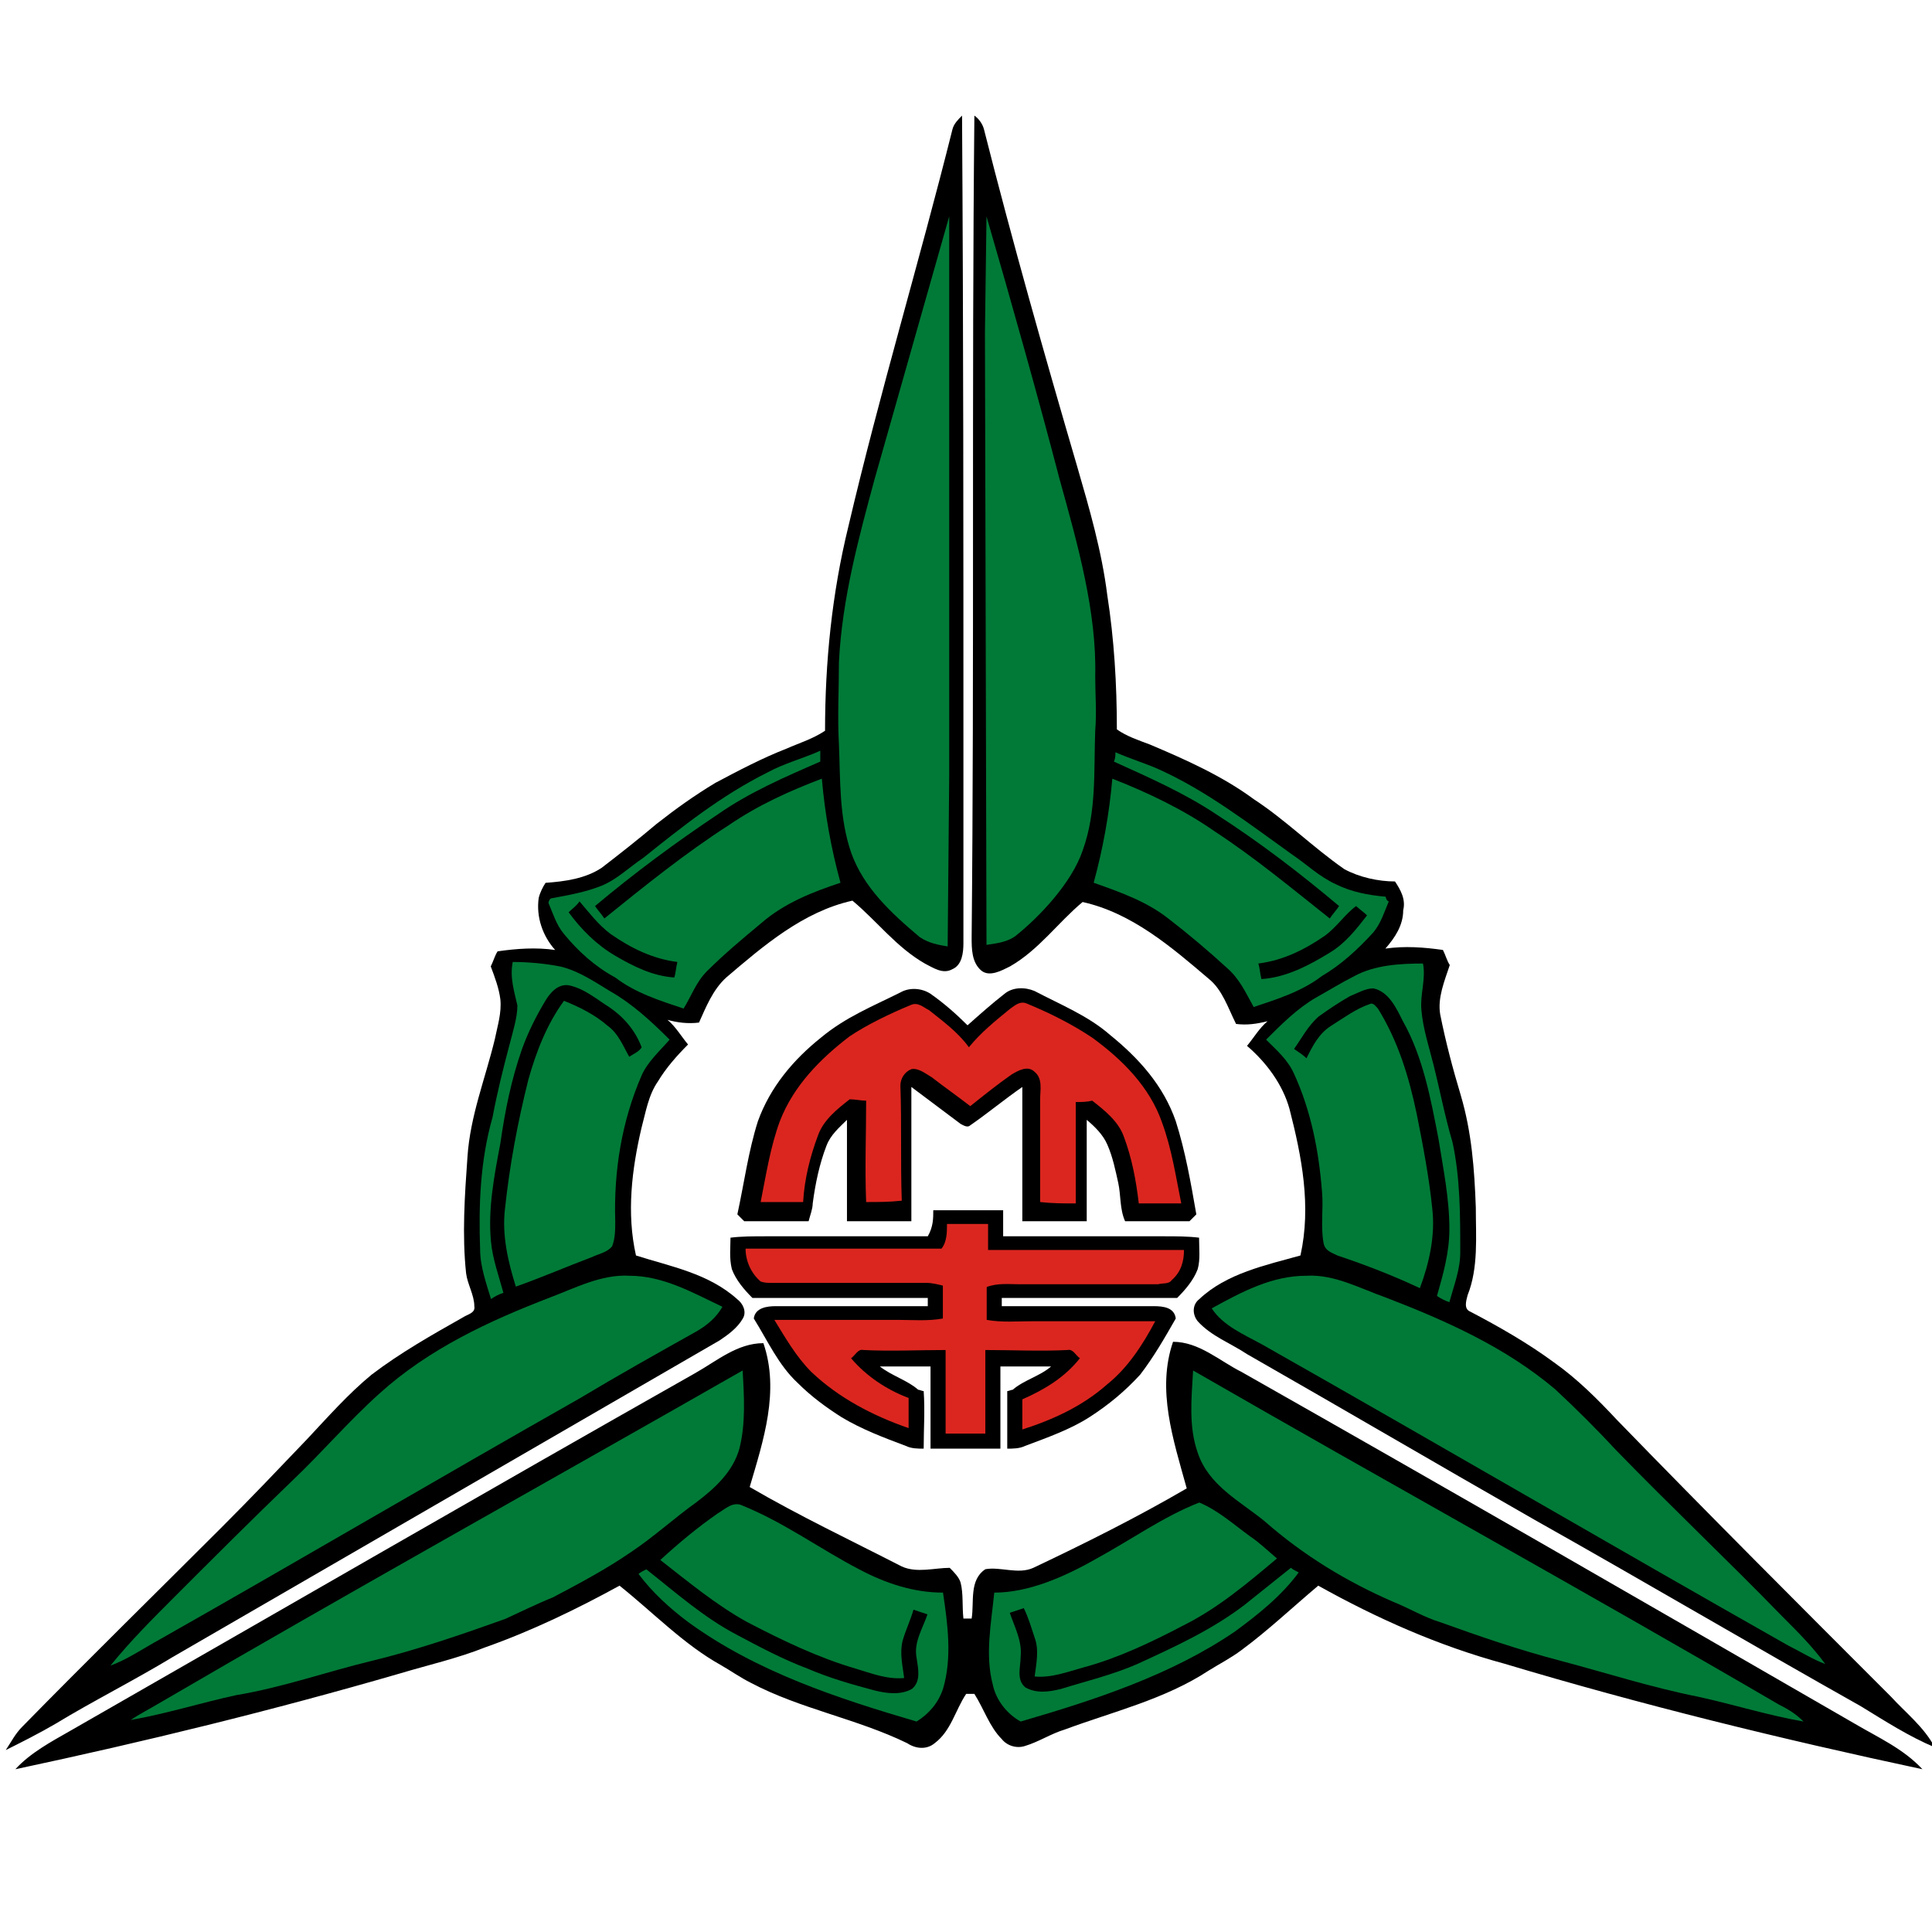 <?xml version="1.0" encoding="utf-8"?>
<!-- Generator: Adobe Illustrator 25.4.1, SVG Export Plug-In . SVG Version: 6.00 Build 0)  -->
<svg version="1.1"
	 id="svg2" inkscape:version="0.48.4 r9939" sodipodi:docname="啁姘撣svg" xmlns:cc="http://creativecommons.org/ns#" xmlns:dc="http://purl.org/dc/elements/1.1/" xmlns:inkscape="http://www.inkscape.org/namespaces/inkscape" xmlns:rdf="http://www.w3.org/1999/02/22-rdf-syntax-ns#" xmlns:sodipodi="http://sodipodi.sourceforge.net/DTD/sodipodi-0.dtd" xmlns:svg="http://www.w3.org/2000/svg"
	 xmlns="http://www.w3.org/2000/svg" xmlns:xlink="http://www.w3.org/1999/xlink" x="0px" y="0px" viewBox="0 0 50 50"
	 style="enable-background:new 0 0 50 50;" xml:space="preserve">
<style type="text/css">
	.st0{fill:#017A37;}
	.st1{fill:#DB261F;}
</style>
<sodipodi:namedview  bordercolor="#666666" borderopacity="1.0" fit-margin-bottom="0" fit-margin-left="0" fit-margin-right="0" fit-margin-top="0" id="base" inkscape:current-layer="layer1" inkscape:cx="421" inkscape:cy="90.417802" inkscape:document-units="px" inkscape:pageopacity="0.0" inkscape:pageshadow="2" inkscape:window-height="998" inkscape:window-maximized="1" inkscape:window-width="1680" inkscape:window-x="-8" inkscape:window-y="-8" inkscape:zoom="1" pagecolor="#ffffff" showgrid="false">
	</sodipodi:namedview>
<g id="layer1" transform="translate(699.643,-601.79)" inkscape:groupmode="layer" inkscape:label="Layer 1">
	<g id="g3017" transform="matrix(0.402,0,0,0.402,-494.499,535.914)">
		<g id="_x23_314639ff" transform="matrix(0.882,0,0,0.882,-699.391,108.074)">
			<path id="path5906" inkscape:connector-curvature="0" sodipodi:nodetypes="cccccccccccccccccccccccccccccccccccccccccc" d="
				M283.9,72.7c0.1-0.4,0.4-0.7,0.7-1c0.1,15.4,0.1,30.8,0.1,46.3c0,4.7,0,9.4,0,14.1c0,0.7-0.1,1.6-0.8,1.9c-0.7,0.4-1.4-0.1-2-0.4
				c-2.1-1.2-3.5-3.1-5.3-4.6c-3.6,0.8-6.5,3.3-9.2,5.6c-1,0.9-1.5,2.2-2,3.3c-0.8,0.1-1.6,0-2.3-0.2c0.6,0.5,1,1.2,1.5,1.8
				c-0.8,0.8-1.6,1.7-2.2,2.7c-0.7,1-0.9,2.3-1.2,3.4c-0.7,3-1.1,6.2-0.4,9.3c2.5,0.8,5.3,1.3,7.4,3.2c0.4,0.3,0.7,0.9,0.4,1.4
				c-0.4,0.7-1.1,1.2-1.7,1.6c-13.3,7.7-26.6,15.4-39.9,23.1c-2.8,1.7-5.8,3.2-8.6,4.9c-1.2,0.7-2.4,1.3-3.6,1.9
				c0.4-0.6,0.7-1.2,1.2-1.7c4.8-4.9,9.7-9.7,14.6-14.6c2.1-2.1,4.1-4.2,6.2-6.4c1.5-1.6,3-3.3,4.7-4.7c2.1-1.6,4.4-2.9,6.7-4.2
				c0.3-0.2,0.9-0.3,0.8-0.8c0-0.8-0.5-1.6-0.6-2.4c-0.3-2.8-0.1-5.7,0.1-8.5c0.2-3,1.3-5.7,2-8.6c0.2-1,0.5-1.9,0.4-2.9
				c-0.1-0.8-0.4-1.6-0.7-2.4c0.2-0.4,0.3-0.8,0.5-1.1c1.4-0.2,2.8-0.3,4.2-0.1c-0.9-1-1.4-2.4-1.2-3.8c0.1-0.4,0.3-0.8,0.5-1.1
				c1.4-0.1,2.9-0.3,4.1-1.1c1.3-1,2.7-2.1,4-3.2c1.4-1.1,2.8-2.1,4.3-3c1.7-0.9,3.4-1.8,5.2-2.5c0.9-0.4,1.9-0.7,2.8-1.3
				c0-5,0.5-10,1.7-14.9C278.6,91.9,281.5,82.3,283.9,72.7"/>
			<path id="path5908" inkscape:connector-curvature="0" sodipodi:nodetypes="cccccccccccccccccccccccccccccccccccccc" d="
				M285.5,71.7c0.3,0.2,0.6,0.6,0.7,1c2.1,8.3,4.4,16.4,6.8,24.6c0.9,3.1,1.8,6.2,2.2,9.4c0.5,3.2,0.7,6.5,0.7,9.8
				c0.7,0.5,1.6,0.8,2.4,1.1c2.6,1.1,5.3,2.3,7.6,4c2.3,1.5,4.3,3.5,6.6,5.1c1.1,0.6,2.5,0.9,3.7,0.9c0.4,0.6,0.8,1.3,0.6,2.1
				c0,1.1-0.6,2-1.3,2.8c1.4-0.2,2.8-0.1,4.2,0.1c0.2,0.4,0.3,0.8,0.5,1.1c-0.4,1.2-0.9,2.4-0.7,3.6c0.4,2,0.9,3.9,1.5,5.9
				c0.8,2.7,1,5.4,1.1,8.2c0,2.1,0.2,4.4-0.6,6.4c-0.1,0.4-0.3,1,0.2,1.2c2.1,1.1,4.2,2.3,6.1,3.7c1.7,1.2,3.2,2.7,4.6,4.2
				c6.6,6.8,13.3,13.5,20,20.2c1.1,1.2,2.4,2.2,3.2,3.7c-1.9-0.8-3.6-1.9-5.4-3c-8-4.5-15.8-9.1-23.8-13.6c-7-4-14-8.1-21-12.1
				c-1.2-0.8-2.6-1.3-3.6-2.4c-0.4-0.5-0.4-1.2,0.1-1.6c2-1.9,4.9-2.5,7.4-3.2c0.8-3.6,0.1-7.2-0.8-10.7c-0.5-1.8-1.7-3.4-3.1-4.6
				c0.5-0.6,0.9-1.3,1.5-1.8c-0.8,0.2-1.5,0.3-2.3,0.2c-0.6-1.2-1-2.5-2-3.3c-2.7-2.3-5.6-4.8-9.2-5.6c-1.8,1.5-3.2,3.5-5.3,4.7
				c-0.6,0.3-1.5,0.8-2.1,0.3c-0.7-0.6-0.7-1.6-0.7-2.4C285.5,111.5,285.3,91.6,285.5,71.7"/>
			<path id="path5910" inkscape:connector-curvature="0" d="M255.9,129.9c0.3-0.2,0.6-0.5,0.8-0.7c0.7,0.8,1.3,1.7,2.2,2.4
				c1.5,1,3.1,1.8,4.9,2c-0.1,0.4-0.1,0.7-0.2,1.1c-1.6-0.1-3-0.7-4.3-1.5C257.9,132.3,256.8,131.1,255.9,129.9z"/>
			<path id="path5912" inkscape:connector-curvature="0" d="M311.1,131.5c0.9-0.6,1.5-1.5,2.2-2.4c0.3,0.2,0.6,0.5,0.8,0.7
				c-0.8,1-1.6,2-2.7,2.7c-1.5,1-3.2,1.8-5,2c-0.1-0.4-0.1-0.7-0.2-1.1C308,133.3,309.6,132.5,311.1,131.5L311.1,131.5L311.1,131.5z
				"/>
			<path id="path5914" inkscape:connector-curvature="0" sodipodi:nodetypes="cccccccccccccccccccccccccccccc" d="M280.1,135.7
				c0.7-0.4,1.6-0.3,2.2,0.1c1,0.7,1.9,1.5,2.7,2.3c0.9-0.8,1.8-1.6,2.7-2.3c0.6-0.5,1.5-0.5,2.2-0.2c1.9,1,3.9,1.8,5.5,3.2
				c2.1,1.7,3.9,3.7,4.8,6.3c0.7,2.2,1.1,4.5,1.5,6.8c-0.2,0.2-0.3,0.3-0.5,0.5c-1.6,0-3.1,0-4.7,0c-0.4-0.9-0.3-1.9-0.5-2.8
				c-0.2-0.9-0.4-1.9-0.8-2.8c-0.3-0.7-0.9-1.3-1.5-1.8c0,2.5,0,4.9,0,7.4c-1.6,0-3.1,0-4.7,0c0-3.3,0-6.5,0-9.8
				c-1.3,0.9-2.5,1.9-3.8,2.8c-0.2,0.2-0.5,0-0.7-0.1c-1.2-0.9-2.4-1.8-3.6-2.7c0,3.3,0,6.5,0,9.8c-1.6,0-3.1,0-4.7,0
				c0-2.5,0-4.9,0-7.4c-0.6,0.6-1.2,1.1-1.5,1.9c-0.5,1.3-0.8,2.7-1,4.2c0,0.4-0.2,0.9-0.3,1.3c-1.6,0-3.1,0-4.7,0
				c-0.2-0.2-0.3-0.3-0.5-0.5c0.5-2.3,0.8-4.6,1.5-6.8c0.9-2.5,2.6-4.5,4.6-6.1C276.1,137.5,278.1,136.7,280.1,135.7"/>
			<path id="path5916" inkscape:connector-curvature="0" sodipodi:nodetypes="ccccccccccccccccccccccccccccccccccccccc" d="
				M282.5,151.6c1.7,0,3.4,0,5.1,0c0,0.6,0,1.3,0,1.9c3.9,0,7.9,0,11.8,0c0.8,0,1.7,0,2.5,0.1c0,0.8,0.1,1.6-0.1,2.3
				c-0.3,0.8-0.9,1.5-1.5,2.1c-4.3,0-8.5,0-12.8,0c0,0.1,0,0.4,0,0.6c3.7,0,7.4,0,11.1,0c0.7,0,1.5,0.1,1.6,0.9
				c-0.8,1.4-1.6,2.8-2.6,4.1c-1.1,1.2-2.3,2.2-3.7,3.1c-1.4,0.9-3.1,1.5-4.7,2.1c-0.4,0.2-0.9,0.2-1.3,0.2c0-1.4,0-2.8,0-4.2
				c0.1,0,0.3-0.1,0.4-0.1c0.8-0.7,2-1,2.8-1.7c-1.2,0-2.5,0-3.7,0c0,2,0,4,0,6c-1.7,0-3.4,0-5.1,0c0-2,0-4,0-6c-1.2,0-2.5,0-3.7,0
				c0.9,0.7,2,1,2.8,1.7c0.1,0,0.3,0.1,0.4,0.1c0.1,1.4,0,2.8,0,4.2c-0.4,0-0.9,0-1.3-0.2c-1.6-0.6-3.2-1.2-4.7-2.1
				c-1.1-0.7-2.2-1.5-3.2-2.5c-1.4-1.3-2.2-3.1-3.2-4.7c0.1-0.8,1-0.9,1.6-0.9c3.7,0,7.4,0,11.1,0c0-0.1,0-0.4,0-0.6
				c-4.3,0-8.5,0-12.8,0c-0.6-0.6-1.2-1.3-1.5-2.1c-0.2-0.8-0.1-1.6-0.1-2.3c0.8-0.1,1.7-0.1,2.5-0.1c4,0,7.9,0,11.9,0
				C282.5,152.8,282.5,152.2,282.5,151.6"/>
			<path id="path5918" inkscape:connector-curvature="0" sodipodi:nodetypes="cccccccccccccccccccccccccccccccccc" d="M300,161.2
				c1.9,0,3.4,1.4,5,2.2c15,8.5,29.9,17.1,44.8,25.7c1.7,1,3.5,1.8,4.9,3.3c-10.3-2.2-20.5-4.7-30.5-7.7c-4.8-1.3-9.3-3.3-13.6-5.7
				c-1.9,1.6-3.7,3.3-5.6,4.7c-0.8,0.6-1.6,1-2.4,1.5c-3.2,2.1-7,3-10.5,4.3c-1,0.3-1.9,0.9-2.9,1.2c-0.6,0.2-1.3,0-1.7-0.5
				c-0.9-0.9-1.3-2.2-2-3.3c-0.2,0-0.4,0-0.6,0c-0.8,1.2-1.1,2.7-2.3,3.6c-0.6,0.5-1.4,0.4-2,0c-3.7-1.8-7.8-2.5-11.4-4.4
				c-0.8-0.4-1.5-0.9-2.2-1.3c-2.7-1.5-4.9-3.8-7.4-5.8c-3.1,1.7-6.4,3.3-9.8,4.5c-2,0.8-4.2,1.3-6.2,1.9c-9.3,2.7-18.7,5-28.1,7
				c1.1-1.2,2.6-2,4-2.8c15.2-8.7,30.4-17.5,45.6-26.1c1.6-0.9,3.1-2.2,5-2.2c1.2,3.5,0,7.1-1,10.5c3.6,2.1,7.4,3.9,11.1,5.8
				c1.1,0.5,2.4,0.1,3.5,0.1c0.3,0.3,0.7,0.7,0.8,1.1c0.2,0.8,0.1,1.7,0.2,2.6c0.2,0,0.5,0,0.6,0c0.2-1.2-0.2-2.8,1-3.6
				c1.1-0.2,2.4,0.4,3.5-0.1c3.8-1.8,7.6-3.7,11.2-5.8C300,168.3,298.8,164.7,300,161.2"/>
		</g>
		<path id="path5921" inkscape:connector-curvature="0" sodipodi:nodetypes="cccccccccc" class="st0" d="M-449.2,177.8l0,8.3l0,27.7
			l-0.1,11c-0.6-0.1-1.2-0.2-1.8-0.6c-1.9-1.6-3.6-3.2-4.4-5.4c-0.8-2.3-0.7-4.7-0.8-7c-0.1-1.8,0-3.5,0-5.3
			c0.2-4.1,1.3-8.1,2.3-11.8L-449.2,177.8z"/>
		<path id="path5923" inkscape:connector-curvature="0" sodipodi:nodetypes="ccccccccc" class="st0" d="M-446.8,177.8
			c1.6,5.5,3.4,11.9,4.7,16.9c1.2,4.3,2.4,8.6,2.3,12.7c0,1.2,0.1,2.3,0,3.5c-0.1,2.6,0.1,5.2-0.8,7.7c-0.7,2.1-2.8,4.3-4.3,5.5
			c-0.5,0.4-1.2,0.5-1.9,0.6l-0.1-39.4L-446.8,177.8z"/>
		<path id="path5925" inkscape:connector-curvature="0" class="st0" d="M-460.9,213.6c1.1-0.6,2.3-0.9,3.4-1.4c0,0.2,0,0.4,0,0.7
			c-2.3,1-4.6,2-6.6,3.4c-2.7,1.8-5.4,3.8-7.9,5.9c0.2,0.3,0.4,0.5,0.6,0.8c2.6-2.1,5.2-4.2,8-6c1.9-1.3,3.9-2.2,6-3
			c0.2,2.3,0.6,4.5,1.2,6.7c-1.8,0.6-3.6,1.3-5.1,2.6c-1.2,1-2.4,2-3.5,3.1c-0.7,0.7-1,1.6-1.5,2.4c-1.5-0.5-3.1-1-4.4-2
			c-1.3-0.7-2.4-1.7-3.3-2.8c-0.5-0.6-0.7-1.3-1-2c0-0.1,0.1-0.3,0.2-0.3c1.1-0.2,2.2-0.4,3.2-0.8c1-0.4,1.8-1.2,2.7-1.8
			C-466.4,217.1-463.9,215.1-460.9,213.6 M-473.7,222.6c0.8,1.1,1.8,2.1,3,2.8c1.2,0.7,2.4,1.3,3.8,1.4c0.1-0.3,0.1-0.6,0.2-1
			c-1.6-0.2-3-0.9-4.3-1.8c-0.8-0.6-1.4-1.4-2-2.1C-473.2,222.2-473.5,222.4-473.7,222.6L-473.7,222.6L-473.7,222.6z"/>
		<path id="path5927" inkscape:connector-curvature="0" sodipodi:nodetypes="ccccccccccccccccccccccccccc" class="st0" d="
			M-438.5,212.3c0.9,0.4,1.9,0.7,2.8,1.1c3.1,1.4,5.8,3.5,8.6,5.5c0.9,0.6,1.7,1.4,2.8,1.9c1,0.5,2.1,0.7,3.2,0.8
			c0,0.1,0.1,0.3,0.2,0.3c-0.3,0.7-0.5,1.4-1,2c-1,1.1-2.1,2.1-3.3,2.8c-1.3,1-2.9,1.5-4.4,2c-0.5-0.9-0.9-1.8-1.7-2.5
			c-1.2-1.1-2.5-2.2-3.8-3.2c-1.4-1.1-3.1-1.7-4.8-2.3c0.6-2.2,1-4.4,1.2-6.7c2.3,0.9,4.6,2,6.6,3.4c2.6,1.7,5,3.7,7.4,5.6
			c0.2-0.3,0.4-0.5,0.6-0.8c-2.5-2.1-5.1-4.1-7.9-5.9c-2.1-1.4-4.4-2.4-6.6-3.4C-438.5,212.7-438.5,212.5-438.5,212.3 M-425,224.1
			c-1.3,0.9-2.7,1.6-4.3,1.8c0.1,0.3,0.1,0.6,0.2,1c1.6-0.1,3.1-0.9,4.4-1.7c1-0.6,1.7-1.5,2.4-2.4c-0.2-0.2-0.5-0.4-0.7-0.6
			C-423.7,222.7-424.2,223.5-425,224.1z"/>
		<path id="path5929" inkscape:connector-curvature="0" class="st0" d="M-477.3,225.8c1,0,2.1,0.1,3.1,0.3c1.2,0.3,2.2,1,3.2,1.6
			c1.4,0.8,2.6,1.9,3.8,3.1c-0.6,0.7-1.4,1.4-1.8,2.3c-1.3,3-1.8,6.2-1.7,9.4c0,0.5,0,1.1-0.2,1.6c-0.3,0.4-0.9,0.5-1.3,0.7
			c-1.6,0.6-3.2,1.3-4.9,1.9c-0.5-1.6-0.9-3.3-0.7-5c0.3-2.8,0.8-5.5,1.5-8.3c0.5-1.8,1.2-3.6,2.3-5.1c1,0.4,2,0.9,2.8,1.6
			c0.7,0.5,1,1.3,1.4,2c0.3-0.2,0.6-0.3,0.8-0.6c-0.4-1.1-1.2-2-2.1-2.6c-0.8-0.5-1.6-1.2-2.6-1.4c-0.7-0.1-1.2,0.5-1.5,1
			c-0.6,1-1.1,2-1.5,3.1c-0.7,2-1.1,4-1.4,6.1c-0.4,2.1-0.8,4.2-0.6,6.3c0.1,1.1,0.5,2.2,0.8,3.3c-0.3,0.1-0.5,0.2-0.8,0.4
			c-0.3-1-0.7-2.1-0.7-3.2c-0.1-2.8,0-5.7,0.8-8.5c0.3-1.6,0.7-3.2,1.1-4.7c0.2-0.8,0.5-1.7,0.5-2.5
			C-477.2,227.7-477.5,226.8-477.3,225.8L-477.3,225.8z"/>
		<path id="path5931" inkscape:connector-curvature="0" class="st0" d="M-423.1,226.7c1.3-0.7,2.9-0.8,4.4-0.8c0.2,1-0.2,2-0.1,3
			c0.1,1.2,0.5,2.4,0.8,3.6c0.4,1.6,0.7,3.2,1.2,4.9c0.5,2.3,0.5,4.7,0.5,7.1c0,1.1-0.4,2.1-0.7,3.2c-0.3-0.1-0.5-0.2-0.8-0.4
			c0.4-1.4,0.8-2.8,0.8-4.3c0-2-0.4-3.9-0.7-5.8c-0.5-2.6-1-5.3-2.3-7.6c-0.4-0.8-0.9-1.9-1.9-2.1c-0.5,0-1,0.3-1.5,0.5
			c-0.7,0.4-1.3,0.8-2,1.3c-0.7,0.6-1.1,1.4-1.6,2.1c0.3,0.2,0.6,0.4,0.8,0.6c0.4-0.8,0.8-1.6,1.6-2.1c0.8-0.5,1.6-1.1,2.5-1.4
			c0.2-0.1,0.4,0.2,0.5,0.3c1.3,2.1,2,4.4,2.5,6.8c0.4,2,0.8,4.1,1,6.1c0.2,1.7-0.2,3.5-0.8,5.1c-1.7-0.8-3.5-1.5-5.3-2.1
			c-0.4-0.2-0.8-0.3-0.9-0.8c-0.2-1.1,0-2.2-0.1-3.3c-0.2-2.6-0.7-5.2-1.8-7.6c-0.4-0.9-1.1-1.5-1.8-2.2c1-1,2-2,3.2-2.7
			C-424.7,227.6-423.9,227.1-423.1,226.7L-423.1,226.7z"/>
		<path id="path5933" inkscape:connector-curvature="0" class="st0" d="M-474.9,247.4c1.6-0.6,3.3-1.5,5.1-1.4c2.2,0,4.1,1.1,6,2
			c-0.4,0.7-1,1.2-1.7,1.6c-2.5,1.4-5,2.8-7.5,4.3c-9,5.1-18,10.4-27,15.5c-1.1,0.6-2.1,1.3-3.2,1.7c1.3-1.6,2.7-3,4.1-4.4
			c2.5-2.5,5-5,7.6-7.5c1.9-1.8,3.6-3.8,5.6-5.6C-482.7,250.7-478.8,248.9-474.9,247.4L-474.9,247.4L-474.9,247.4z"/>
		<path id="path5935" inkscape:connector-curvature="0" class="st0" d="M-426.2,246c1.8-0.1,3.4,0.8,5.1,1.4
			c3.9,1.5,7.7,3.2,10.9,5.9c1.4,1.3,2.7,2.6,4,4c3.5,3.6,7.1,7,10.6,10.6c1,1,2,2,2.8,3.1c-0.8-0.3-1.6-0.8-2.4-1.2
			c-11.3-6.4-22.6-13-33.9-19.4c-1.1-0.6-2.5-1.2-3.2-2.3C-430.3,247-428.4,246-426.2,246L-426.2,246z"/>
		<path id="path5937" inkscape:connector-curvature="0" class="st0" d="M-500.2,273.6c12.5-7.3,25.1-14.3,37.7-21.5
			c0.1,1.7,0.2,3.4-0.2,5c-0.4,1.5-1.6,2.6-2.8,3.5c-1.4,1-2.7,2.2-4.2,3.2c-1.6,1.1-3.3,2-5,2.9c-1,0.4-2,0.9-3.1,1.4
			c-2.8,1-5.7,2-8.6,2.7c-2.9,0.7-5.7,1.7-8.7,2.2c-2.3,0.5-4.5,1.2-6.8,1.6C-501.3,274.2-500.7,273.9-500.2,273.6L-500.2,273.6
			L-500.2,273.6z"/>
		<path id="path5939" inkscape:connector-curvature="0" class="st0" d="M-433.5,252.1c12.5,7.2,25.2,14.2,37.7,21.5
			c0.6,0.3,1.1,0.6,1.6,1.1c-2.3-0.4-4.5-1.1-6.8-1.6c-3-0.6-5.8-1.5-8.8-2.3c-2.7-0.7-5.3-1.6-7.8-2.5c-1-0.3-2-0.9-3-1.3
			c-3-1.3-5.8-3-8.3-5.2c-1.6-1.3-3.6-2.3-4.3-4.4C-433.8,255.7-433.6,253.9-433.5,252.1C-433.5,252.1-433.5,252.1-433.5,252.1z"/>
		<path id="path5941" inkscape:connector-curvature="0" class="st0" d="M-464.1,261.3c0.5-0.3,1-0.8,1.6-0.5c2.7,1.1,5,2.8,7.5,4.1
			c1.7,0.9,3.5,1.5,5.4,1.5c0.3,2,0.6,4.2,0,6.2c-0.3,0.9-0.9,1.6-1.7,2.1c-5.1-1.5-10.3-3.2-14.7-6.4c-1.2-0.9-2.3-1.9-3.2-3.1
			c0.1-0.1,0.3-0.2,0.5-0.3c1.9,1.5,3.7,3.1,5.8,4.2c1.5,0.8,3,1.6,4.6,2.2c1.4,0.6,2.8,1,4.3,1.4c0.8,0.2,1.7,0.3,2.4-0.1
			c0.6-0.5,0.4-1.3,0.3-2c-0.2-1,0.4-1.9,0.7-2.8c-0.3-0.1-0.6-0.2-0.9-0.3c-0.2,0.7-0.5,1.3-0.7,2c-0.2,0.8,0,1.6,0.1,2.4
			c-1.1,0.1-2.1-0.3-3.1-0.6c-2.4-0.7-4.7-1.8-7-3c-2-1.1-3.8-2.6-5.6-4C-466.6,263.2-465.4,262.2-464.1,261.3L-464.1,261.3z"/>
		<path id="path5943" inkscape:connector-curvature="0" class="st0" d="M-439.7,264.2c2.2-1.2,4.3-2.7,6.6-3.6
			c1.2,0.5,2.2,1.4,3.3,2.2c0.6,0.4,1.1,0.9,1.7,1.4c-1.9,1.6-3.8,3.2-6,4.3c-2.1,1.1-4.2,2.1-6.4,2.7c-1.1,0.3-2.1,0.7-3.2,0.6
			c0.1-0.8,0.3-1.7,0-2.5c-0.2-0.6-0.4-1.3-0.7-1.9c-0.3,0.1-0.6,0.2-0.9,0.3c0.3,0.9,0.8,1.8,0.7,2.8c0,0.7-0.3,1.5,0.3,2
			c0.7,0.4,1.5,0.3,2.3,0.1c1.6-0.5,3.3-0.9,4.9-1.6c2.4-1.1,4.8-2.2,6.9-3.8c1-0.8,2-1.6,3-2.4c0.1,0.1,0.3,0.2,0.5,0.3
			c-1.1,1.5-2.6,2.7-4.1,3.8c-4.1,2.8-9,4.4-13.8,5.8c-0.9-0.5-1.6-1.4-1.8-2.4c-0.5-1.9-0.1-3.9,0.1-5.9
			C-444.1,266.4-441.8,265.4-439.7,264.2L-439.7,264.2L-439.7,264.2z"/>
		<g id="_x23_cc2a21ff" transform="matrix(0.882,0,0,0.882,-699.391,108.074)">
			<path id="path5946" inkscape:connector-curvature="0" class="st1" d="M280.9,136.6c0.5-0.2,0.9,0.2,1.3,0.4
				c1,0.8,2.1,1.6,2.9,2.7c0.9-1.1,1.9-1.9,3-2.8c0.3-0.2,0.7-0.6,1.2-0.4c1.7,0.7,3.3,1.5,4.8,2.5c2.2,1.6,4.2,3.6,5.1,6.2
				c0.7,1.9,1,3.9,1.4,5.9c-1,0-2.1,0-3.1,0c-0.2-1.7-0.5-3.3-1.1-4.9c-0.4-1.1-1.4-1.9-2.3-2.6c-0.4,0.1-0.8,0.1-1.2,0.1
				c0,2.5,0,4.9,0,7.4c-0.9,0-1.7,0-2.6-0.1c0-2.5,0-5,0-7.5c0-0.7,0.2-1.5-0.4-2c-0.5-0.5-1.2-0.1-1.7,0.2c-1,0.7-2,1.5-3,2.3
				c-0.9-0.7-1.9-1.4-2.8-2.1c-0.5-0.3-1-0.7-1.5-0.6c-0.5,0.2-0.8,0.7-0.8,1.2c0.1,2.8,0,5.6,0.1,8.4c-0.9,0.1-1.7,0.1-2.6,0.1
				c-0.1-2.5,0-4.9,0-7.4c-0.4,0-0.8-0.1-1.2-0.1c-0.9,0.7-1.9,1.5-2.3,2.6c-0.6,1.6-1,3.2-1.1,4.9c-1,0-2.1,0-3.1,0
				c0.4-2,0.7-4,1.4-5.9c1-2.6,3-4.6,5.1-6.2C277.6,138.1,279.2,137.3,280.9,136.6L280.9,136.6L280.9,136.6z"/>
			<path id="path5948" inkscape:connector-curvature="0" class="st1" d="M283.5,152.6c1,0,2,0,3,0c0,0.6,0,1.3,0,1.9
				c4.8,0,9.6,0,14.3,0c0,0.8-0.2,1.6-0.9,2.2c-0.2,0.3-0.6,0.2-1,0.3c-3.4,0-6.8,0-10.1,0c-0.8,0-1.6-0.1-2.4,0.2
				c0,0.8,0,1.6,0,2.4c1.1,0.2,2.2,0.1,3.3,0.1c3,0,6,0,9,0c-0.9,1.7-2,3.4-3.5,4.6c-1.8,1.6-4,2.6-6.2,3.3c0-0.7,0-1.5,0-2.2
				c1.6-0.7,3.1-1.6,4.2-3c-0.3-0.2-0.5-0.7-0.9-0.6c-2,0.1-4,0-6,0c0,2,0,4.1,0,6.1c-1,0-1.9,0-2.9,0c0-2,0-4.1,0-6.1
				c-2,0-4,0.1-6,0c-0.4-0.1-0.6,0.4-0.9,0.6c1.1,1.3,2.6,2.3,4.2,2.9c0,0.7,0,1.5,0,2.2c-2.6-0.9-5.1-2.2-7.1-4.1
				c-1.1-1.1-1.9-2.5-2.7-3.8c3,0,6,0,9,0c1.1,0,2.2,0.1,3.3-0.1c0-0.8,0-1.6,0-2.4c-0.4-0.1-0.8-0.2-1.2-0.2c-3.8,0-7.5,0-11.3,0
				c-0.3,0-0.5,0-0.8-0.1c-0.7-0.6-1.1-1.5-1.1-2.4c4.8,0,9.6,0,14.3,0C283.5,153.9,283.5,153.2,283.5,152.6L283.5,152.6
				L283.5,152.6z"/>
		</g>
	</g>
	<g id="g5950" transform="translate(-699.357,7.584)">
	</g>
	<g id="g5952" transform="translate(-699.357,7.584)">
	</g>
	<g id="g5954" transform="translate(-699.357,7.584)">
	</g>
	<g id="g5956" transform="translate(-699.357,7.584)">
	</g>
	<g id="g5958" transform="translate(-699.357,7.584)">
	</g>
	<g id="g5960" transform="translate(-699.357,7.584)">
	</g>
</g>
</svg>
